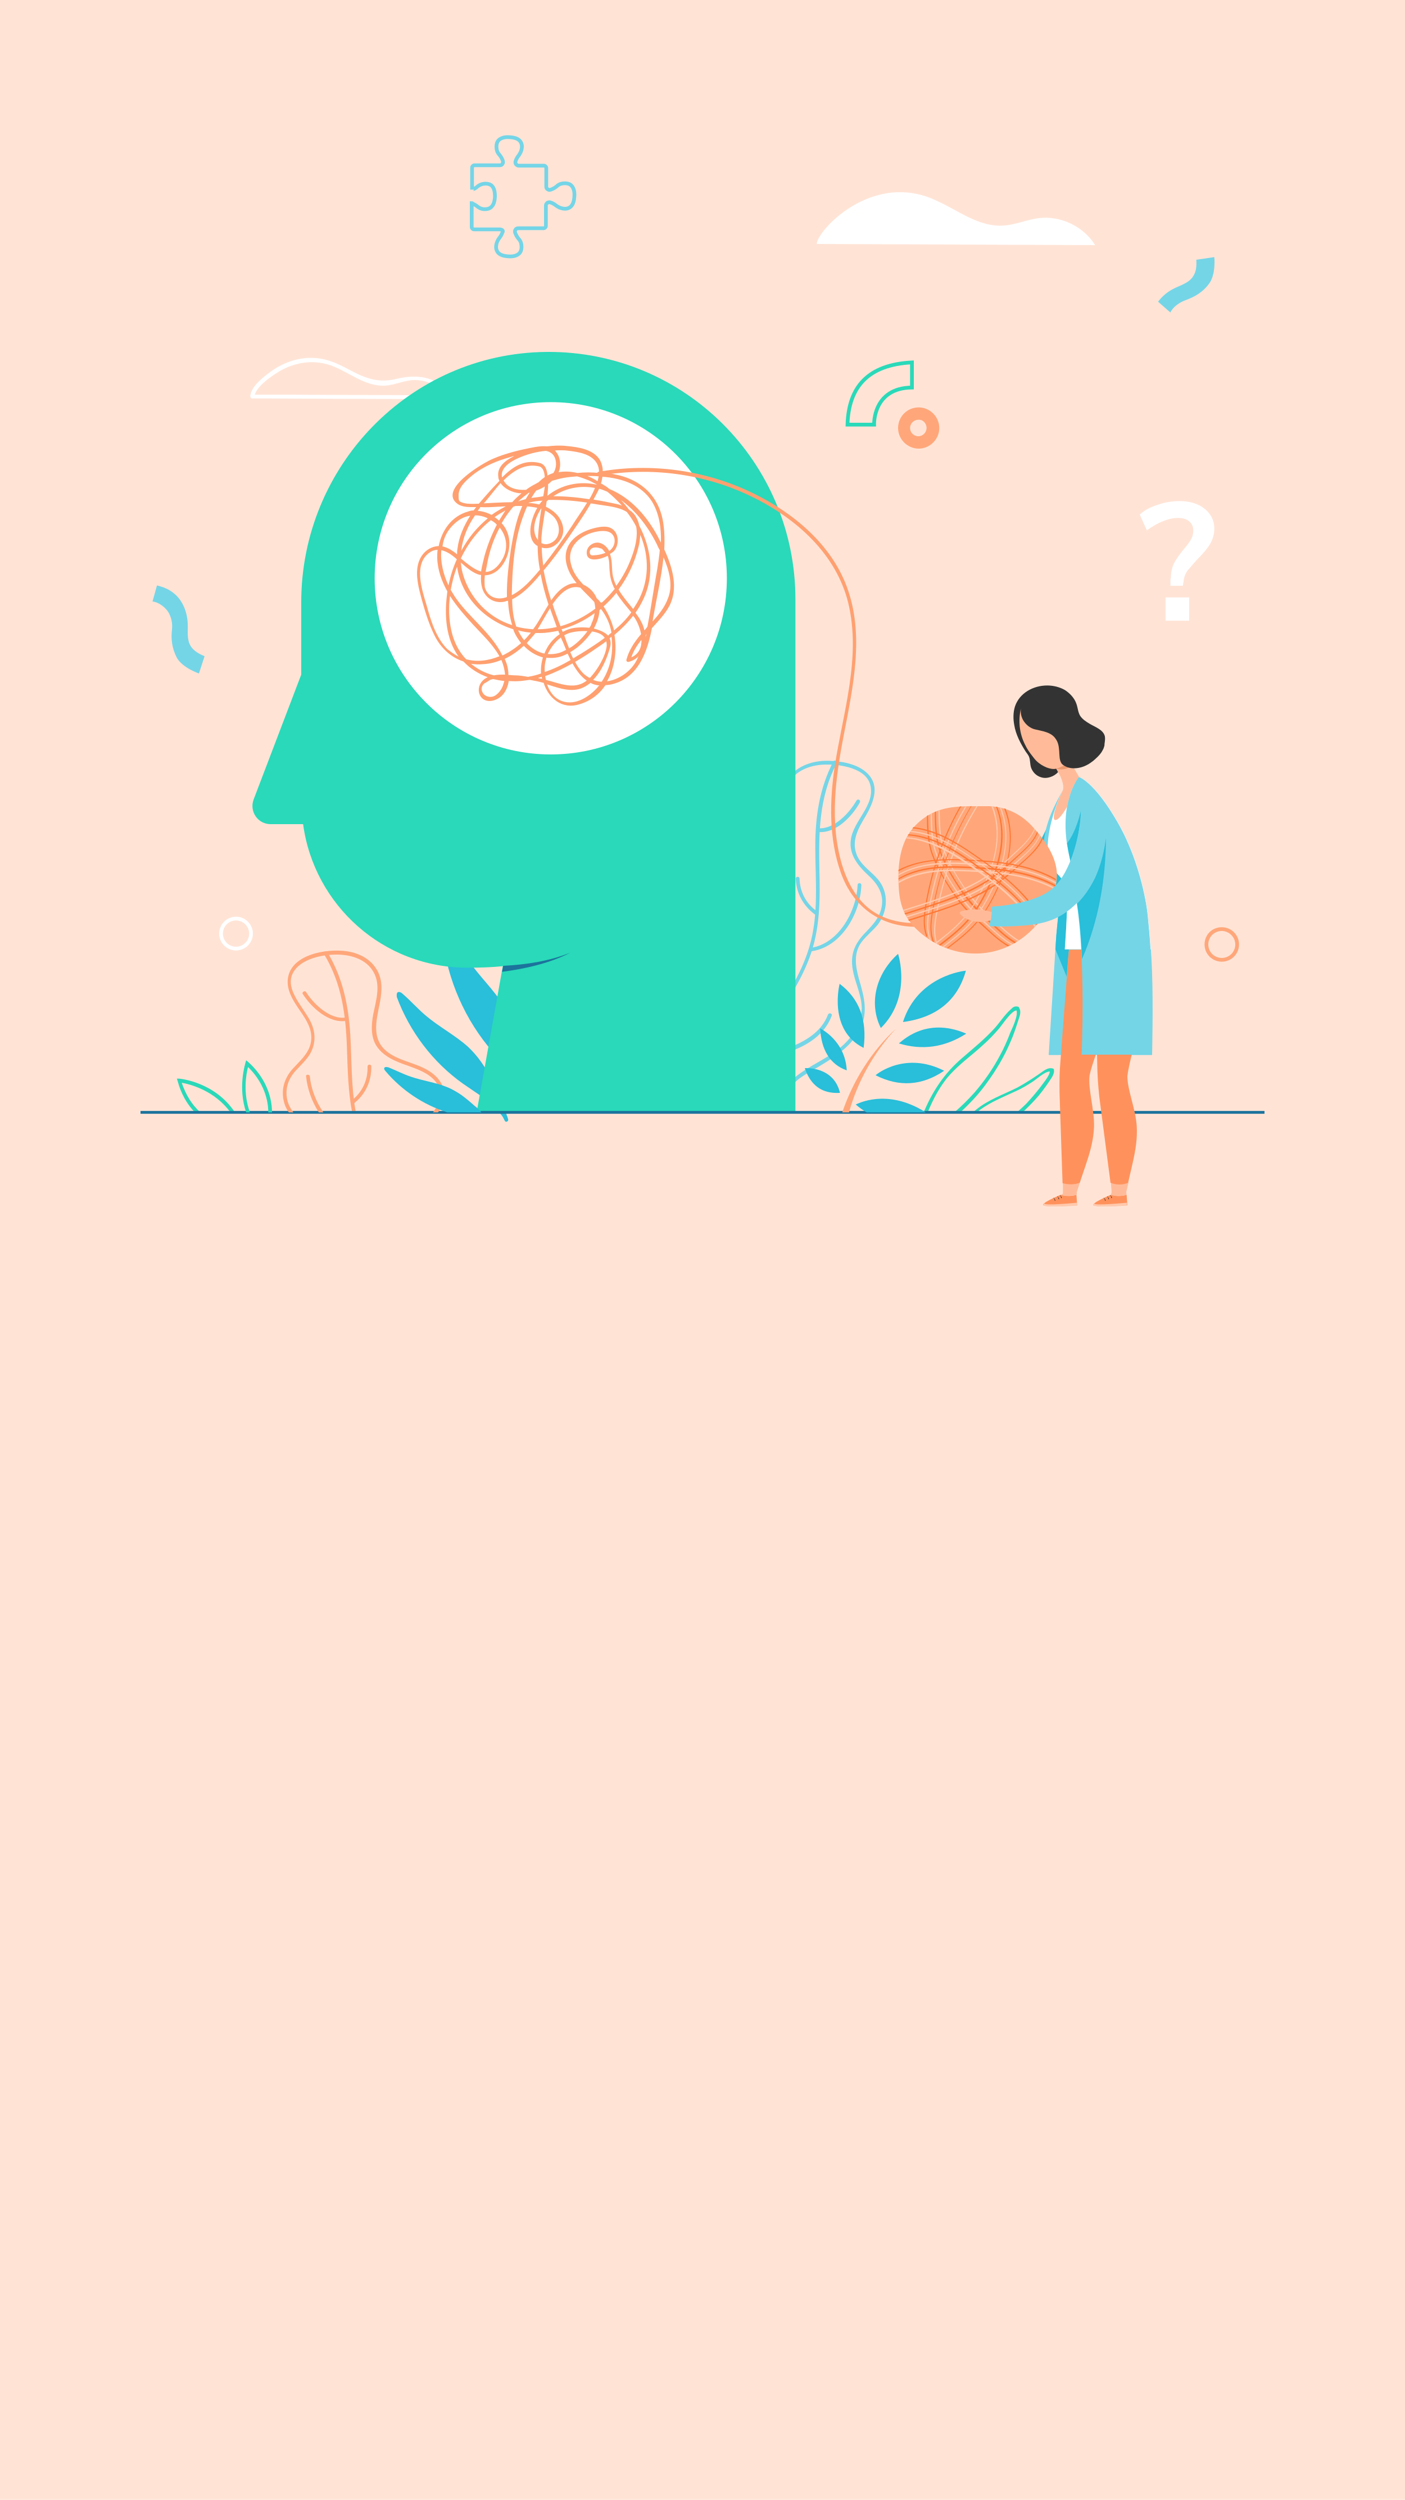 <?xml version="1.0" encoding="utf-8"?>
<!-- Generator: Adobe Illustrator 22.0.0, SVG Export Plug-In . SVG Version: 6.00 Build 0)  -->
<svg version="1.1" id="Layer_1" xmlns="http://www.w3.org/2000/svg" xmlns:xlink="http://www.w3.org/1999/xlink" x="0px" y="0px"
	 viewBox="0 0 375 667" style="enable-background:new 0 0 375 667;" xml:space="preserve">
<style type="text/css">
	.st0{fill:#FFE4D6;}
	.st1{fill:#228DBF;}
	.st2{fill:#FFA77A;}
	.st3{fill:#FFC247;}
	.st4{fill:#29BED9;}
	.st5{fill:#1C739C;}
	.st6{fill:#29D9B9;}
	.st7{fill:#74D5E7;}
	.st8{fill:#FFFFFF;}
	.st9{fill:#FFF1EB;}
	.st10{fill:#FFA070;}
	.st11{fill:none;stroke:#FFFFFF;stroke-miterlimit:10;}
	.st12{fill:none;stroke:#29D9B9;stroke-miterlimit:10;}
	.st13{fill:none;stroke:#74D5E7;stroke-miterlimit:10;}
	.st14{fill:none;stroke:#1C739C;stroke-width:0.75;stroke-miterlimit:10;}
	.st15{fill:#FF925C;}
	.st16{fill:#333333;}
	.st17{fill:#FFC9AD;}
	.st18{fill:#FFBB99;}
	.st19{fill:#EB996E;}
	.st20{fill:#FF7733;}
</style>
<rect class="st0" width="375" height="667"/>
<path class="st1" d="M96.6,226.9c-3,0-5.5,2.5-5.5,5.5c0,3,2.5,5.5,5.5,5.5c3,0,5.5-2.5,5.5-5.5C102.1,229.4,99.6,226.9,96.6,226.9z
	"/>
<g>
	<path class="st2" d="M92.6,279.7c0.2,5.7,0.3,11.5,1.4,17.2h1c-1.3-6.8-1.1-13.9-1.5-20.8c-0.5-7.9-2-15.2-6.1-22
		c-0.3-0.6-1.2,0-0.9,0.5C91.2,262.4,92.3,270.7,92.6,279.7z"/>
	<g>
		<path class="st2" d="M92.2,271.5c-4.1,0.6-8.5-3.6-10.5-6.8c-0.3-0.5-1.2,0-0.9,0.5c2.3,3.6,6.9,7.9,11.6,7.2
			C93.1,272.4,92.8,271.4,92.2,271.5L92.2,271.5z"/>
	</g>
	<g>
		<path class="st2" d="M98.1,284.6c0.1,3.6-1.4,6.8-4.2,9c-0.5,0.4,0.2,1.1,0.7,0.7c3-2.4,4.6-5.9,4.5-9.8
			C99.1,283.9,98.1,283.9,98.1,284.6L98.1,284.6z"/>
	</g>
</g>
<g>
	<g>
		<g>
			<path class="st3" d="M140.6,293.2c0,0,0-0.1,0-0.1c0,0,0.1-0.1,0.1-0.1L140.6,293.2z"/>
		</g>
		<g>
			<path class="st4" d="M118.4,246.8c0.6-0.2,1.1,0.3,1.4,0.8c1.8,2.8,3.3,5.8,5.2,8.6c2.9,4.3,6.8,7.8,9.5,12.3
				c1.2,1.9,2.1,4,2.9,6.1c0.7,2.1,1.3,4.3,1.7,6.5c0.4,2.2,0.7,4.5,1,6.8c0.1,1,0.2,1.9,0.3,2.9c0,0.5,0.1,1,0.1,1.4
				c0,0.2,0,0.5,0.1,0.7c0,0.3,0.1,0.6-0.1,0.8c-0.1,0.1-0.2,0.1-0.3,0.2c-0.1,0-0.2,0.1-0.3,0.1c-0.3,0-0.3-0.4-0.4-0.7
				c-0.1-0.3-0.1-0.5-0.2-0.8c-0.1-0.5-0.3-1-0.5-1.5c-0.4-1-0.9-1.9-1.4-2.8c-1.1-1.8-2.4-3.5-3.8-5.1c-1.1-1.3-2.3-2.7-3.4-4
				c-7.1-8.8-11.4-19.7-12.3-31C117.9,247.7,117.9,247,118.4,246.8z"/>
		</g>
	</g>
	<g>
		<g>
			<path class="st3" d="M135.5,298.6C135.5,298.6,135.5,298.6,135.5,298.6c0-0.1,0-0.2,0-0.2L135.5,298.6z"/>
		</g>
		<g>
			<path class="st4" d="M106.1,264.8c0.4-0.3,1,0,1.4,0.4c2.2,1.9,4.1,4.1,6.4,6c3.5,2.9,7.5,5,10.9,8c1.4,1.3,2.7,2.8,3.8,4.4
				c1.1,1.6,2.1,3.3,3,5.1c0.9,1.8,1.7,3.6,2.4,5.4c0.3,0.8,0.6,1.6,0.9,2.4c0.1,0.4,0.3,0.8,0.4,1.2c0.1,0.2,0.2,0.4,0.2,0.6
				c0.1,0.2,0.2,0.4,0.1,0.7c0,0.1-0.1,0.1-0.2,0.2c-0.1,0.1-0.2,0.1-0.3,0.1c-0.3,0-0.4-0.3-0.5-0.5c-0.1-0.2-0.2-0.4-0.3-0.6
				c-0.2-0.4-0.5-0.7-0.8-1.1c-0.6-0.7-1.2-1.4-1.8-2c-1.3-1.3-2.8-2.3-4.4-3.4c-1.3-0.9-2.5-1.7-3.8-2.6
				c-8-5.7-14.2-13.9-17.6-23.1C105.9,265.6,105.8,265.1,106.1,264.8z"/>
		</g>
	</g>
	<g>
		<path class="st3" d="M131.6,301C131.6,301,131.6,301,131.6,301c0-0.1,0-0.1,0-0.2L131.6,301z"/>
	</g>
</g>
<g>
	<g>
		<path class="st5" d="M243.3,308.7C243.3,308.7,243.3,308.6,243.3,308.7c0-0.1,0-0.2,0-0.2L243.3,308.7z"/>
		<path class="st5" d="M250.3,309.8C250.3,309.8,250.3,309.8,250.3,309.8c0-0.1,0-0.1,0-0.2L250.3,309.8z"/>
		<g>
			<path class="st5" d="M250.6,313.3C250.6,313.3,250.6,313.3,250.6,313.3c0.1-0.1,0.1-0.1,0.1-0.1L250.6,313.3z"/>
		</g>
	</g>
	<path class="st6" d="M247.6,296.8c1.5-3.6,3.3-7.1,5.9-10c2.7-3,6-5.3,8.9-8c1.5-1.3,2.9-2.8,4.2-4.3c0.8-0.9,3.3-4.8,4.7-4.9
		c0.5,1.4-1.1,4.7-1.6,5.8c-0.8,2.1-1.7,4.2-2.8,6.2c-1.9,3.6-4.2,6.9-6.8,9.9c-1.7,1.9-3.5,3.7-5.4,5.3h1.6
		c2.5-2.3,4.9-4.8,6.9-7.6c2.6-3.5,4.8-7.2,6.5-11.2c0.8-1.8,1.4-3.6,2-5.5c0.4-1.2,1-2.5,0.3-3.6c0-0.1-0.1-0.3-0.3-0.3
		c-0.9-0.2-1.3,0.1-1.9,0.7c-1.6,1.4-2.8,3.3-4.2,4.9c-2.7,3-5.8,5.5-8.8,8.1c-4.8,4.1-8,9-10.3,14.6H247.6z"/>
	<path class="st6" d="M260.7,296.8c0.3-0.2,0.6-0.5,0.9-0.7c2.9-2.1,6.2-3.4,9.4-4.9c1.6-0.7,3.1-1.6,4.5-2.5c1-0.6,3.3-2.8,4.7-2.8
		c-0.1,1.3-2.1,3.5-2.7,4.4c-1.1,1.4-2.3,2.8-3.5,4.1c-0.9,0.9-1.8,1.7-2.7,2.5h1.5c1.2-1.1,2.4-2.3,3.5-3.5
		c1.3-1.4,2.4-2.9,3.5-4.5c0.7-1.1,1.7-2.2,1.5-3.5c0-0.2-0.2-0.3-0.3-0.3c0,0,0,0,0,0c0,0,0,0,0,0c0,0,0,0,0,0
		c-1.4-0.4-2.5,0.7-3.7,1.5c-1.9,1.3-3.8,2.5-5.8,3.6c-3.8,1.9-7.7,3.2-11,5.9c-0.4,0.3-0.7,0.6-1.1,0.9H260.7z"/>
	<g>
		<g>
			<path class="st7" d="M218.5,222c4.6,0.4,9-4.2,11-7.9c0.3-0.6-0.5-1.1-0.9-0.5c-1.9,3.3-5.9,7.7-10.2,7.4
				C217.8,220.9,217.8,221.9,218.5,222L218.5,222z"/>
		</g>
		<g>
			<path class="st7" d="M216.7,253.8c8-1.2,13-10.3,13.2-17.7c0-0.6-1-0.6-1,0c-0.3,7-5,15.7-12.5,16.8
				C215.8,253,216.1,253.9,216.7,253.8L216.7,253.8z"/>
		</g>
		<g>
			<path class="st7" d="M204.2,241.7c-1.4,8.4,0.9,16.9,6.3,23.5c0.4,0.5,1.1-0.2,0.7-0.7c-5.2-6.3-7.4-14.5-6-22.5
				C205.3,241.4,204.3,241.1,204.2,241.7L204.2,241.7z"/>
		</g>
		<g>
			<path class="st7" d="M198.6,282.5c5,0.8,9.7-0.7,14.2-2.7c4.1-1.8,7.6-4.5,9.2-8.8c0.2-0.6-0.7-0.9-1-0.3
				c-1.6,4.2-5.2,6.6-9.1,8.3c-4.2,1.8-8.5,3.3-13.1,2.5C198.3,281.4,198,282.4,198.6,282.5L198.6,282.5z"/>
		</g>
		<g>
			<path class="st7" d="M191.1,293.9c-1.5-5.9-0.4-12,3-17.1c0.4-0.5-0.5-1-0.9-0.5c-3.6,5.3-4.6,11.7-3.1,17.8
				C190.3,294.8,191.2,294.5,191.1,293.9L191.1,293.9z"/>
		</g>
		<g>
			<path class="st7" d="M212.4,234.4c0.1,3.9,2,7.3,5.1,9.6c0.5,0.4,1-0.5,0.5-0.9c-2.9-2-4.5-5.2-4.6-8.7
				C213.4,233.8,212.4,233.8,212.4,234.4L212.4,234.4z"/>
		</g>
	</g>
	<path class="st7" d="M177.9,296.8c0.7-1.7,1.8-3.2,3.1-4.5c1.5-1.5,3.2-2.8,4.1-4.7c0.8-1.7,0.8-3.5,0.7-5.3
		c-0.2-3.3,0-6.2,2.3-8.8c3.1-3.6,7.7-5.4,10.6-9.2c2.4-3.1,2.7-7,1.5-10.7c-0.6-1.8-1.5-3.5-2.7-5c-2-2.6-4.3-4.7-2.5-8.2
		c2.4-4.8,8.6-5.3,12.6-8.1c3-2.1,4.4-5.1,4-8.8c-0.5-4.3-3.2-8.8-1.7-13.2c1.5-4.4,6-6.2,10.3-6.3c4-0.1,11,0.9,12.1,5.5
		c1.3,5.4-4.5,9.4-5.2,14.5c-0.6,4.1,2,7.1,4.8,9.7c2.6,2.4,4.2,5.2,3.3,8.8c-0.6,2.5-2.3,4.3-4,6.1c-3.3,3.3-4.5,6.4-3.4,11.1
		c0.7,3.1,2.2,6.1,2.2,9.4c-0.1,3.3-1.7,6.4-4,8.8c-4,4.3-9.7,6-14,9.7c-2.8,2.4-3.5,5.8-3.7,9.2h1c0.1-1.6,0.2-3.1,0.7-4.6
		c1.2-3.6,4.4-5.2,7.5-7c4.4-2.6,9.1-5.4,11.7-9.9c2.7-4.8,1.5-9.2,0-14.3c-0.9-3.3-1.4-6.8,0.8-9.7c1.3-1.7,3-3,4.3-4.6
		c2.7-3.6,3-8.6,0-12.1c-1.7-2-4-3.4-5.3-5.8c-1.8-3.5-0.5-6.7,1.3-9.8c2.1-3.5,4.8-8.2,1.8-12c-2.4-3-7.1-3.9-10.7-4
		c-7.9-0.3-14.2,4.7-12.5,13.1c1.1,5.7,3.9,11.6-2.1,15.6c-4.1,2.7-9.8,3.3-12.4,8c-0.8,1.4-1.2,3.1-0.9,4.7
		c0.6,2.5,2.9,4.1,4.2,6.1c1.6,2.5,2.6,5.5,2.2,8.5c-0.4,3.4-2.6,5.8-5.1,7.8c-3.6,2.9-8.3,5.3-9.6,10.1c-0.7,2.4,0,4.9-0.1,7.4
		c-0.2,3.7-3.1,5.5-5.3,8.1c-1.2,1.3-2.1,2.8-2.7,4.4H177.9z"/>
	<path class="st7" d="M190,296.8c0.7-1.5,1.5-3,2.3-4.4c3.7-6.5,8.5-12.4,12.9-18.4c4.3-5.8,8.4-11.8,10.9-18.6
		c2.8-7.5,2.8-15.4,2.6-23.3c-0.2-9.9-0.1-19.4,4.6-28.4c0.3-0.6-0.6-1.1-0.9-0.5c-3.7,7.2-4.8,14.7-4.8,22.7c0,9,1,18.1-1.6,26.8
		c-4.6,15.3-17.4,26.1-24.9,39.8c-0.7,1.3-1.4,2.7-2.1,4.2H190z"/>
	<path class="st3" d="M250.4,231.7l4.8,0.9c0.1,0,0.1,0.2,0,0.3l-4.8,0.9c-0.1,0-0.1,0.1-0.1,0.1l-0.9,4.8c0,0.1-0.2,0.1-0.3,0
		l-0.9-4.8c0-0.1-0.1-0.1-0.1-0.1l-4.8-0.9c-0.1,0-0.1-0.2,0-0.3l4.8-0.9c0.1,0,0.1-0.1,0.1-0.1l0.9-4.8c0-0.1,0.2-0.1,0.3,0
		l0.9,4.8C250.3,231.6,250.3,231.7,250.4,231.7z"/>
	<g>
		<path class="st4" d="M252,285.7c-10.2-5.2-17.8,0.7-18.3,1.2C240,290.1,246.1,289.7,252,285.7z"/>
		<path class="st4" d="M239.9,278.4c0.4-0.1,6.9-7.4,18-2.6C252.1,279.5,246.1,280.3,239.9,278.4z"/>
		<path class="st4" d="M257.8,259c-0.2,0-12.8,1.2-16.8,13.7C250,271.5,255.6,266.9,257.8,259z"/>
		<path class="st4" d="M239.7,254.5c0,0,3.8,11.5-4.6,19.8C231.9,267.9,233.6,260,239.7,254.5z"/>
		<path class="st4" d="M224.1,262.5c0,0-3.2,12.3,6.4,17.1C231.5,272.1,229.3,266.4,224.1,262.5z"/>
		<path class="st4" d="M218.9,274.4c0,0,6.7,3.2,7.1,11.2C221.5,284,219.2,280.1,218.9,274.4z"/>
		<path class="st4" d="M214.8,285c0,0,7.7-0.6,9.4,6.6C219.2,291.9,216.3,289.4,214.8,285z"/>
	</g>
</g>
<g>
	<path class="st8" d="M67.9,105.9c0.2-2.6,4.4-5.4,6.3-6.6c4.2-2.6,9.3-3.5,14.1-1.8c4.8,1.7,9,5.6,14.3,5.4
		c2.9-0.1,5.5-1.6,8.4-1.5c3.6,0.1,6.7,2,8.7,4.9c0.1-0.3,0.3-0.5,0.4-0.8c-15.4-0.1-30.8-0.1-46.2-0.2c-2.2,0-4.4,0-6.5,0
		c-0.6,0-0.6,1,0,1c15.4,0.1,30.8,0.1,46.2,0.2c2.2,0,4.4,0,6.5,0c0.4,0,0.6-0.4,0.4-0.8c-3.5-5.2-9-6-14.7-4.6
		c-4.6,1.1-7.9,0-11.9-2.1c-2.7-1.4-5.2-2.8-8.3-3.3c-4.8-0.8-9.6,0.7-13.4,3.5c-1.9,1.4-5.2,3.9-5.4,6.5
		C66.8,106.5,67.8,106.5,67.9,105.9z"/>
</g>
<g>
	<path class="st9" d="M196.2,158.5c-0.1,0.1-0.2,0.2-0.4,0.3"/>
</g>
<path class="st6" d="M145.9,93.9c-36.4,0.3-65.5,30.4-65.5,66.8v19.3l-12.7,33.3c-1.2,3.2,1.1,6.6,4.5,6.6h8.7
	c2.9,21.6,21.4,38.3,43.8,38.3c3.4,0,6.6-0.1,9.5-0.4l-7,39.1h85.1v-137C212.3,123.2,182.5,93.6,145.9,93.9z"/>
<path class="st5" d="M134.3,257.7c6-0.3,12.2-1.2,17.9-3.5c-5.4,2.8-12,4.3-18.2,5.1L134.3,257.7z"/>
<circle class="st8" cx="147" cy="154.3" r="47"/>
<g>
	<path class="st10" d="M177.3,146.6c0.1-2.2,0.1-4.3-0.2-6.5c-0.9-7.6-6-12.3-13.4-13.6c-0.9-0.2-1.8-0.3-2.8-0.4
		c0-1.2-0.2-2.3-0.8-3.4c-1.8-2.9-5.9-3.4-8.9-3.7c-1.7-0.2-3.5-0.1-5.2,0.1c-1.1-0.1-2.2,0-3.3,0.2c-3.8,0.7-7.6,1.6-11.1,3.1
		c-2.7,1.1-14.9,8.3-9.4,12.1c0.9,0.6,2.2,0.8,3.3,0.8c0.5,0,1,0,1.6,0c-0.2,0.3-0.5,0.6-0.7,0.9c-0.5,0-1,0.1-1.5,0.3
		c-4.3,1.2-7,5-7.8,9.2c-2.6,0.1-4.8,2-5.5,4.8c-0.8,3.1,0.2,6.6,1,9.6c0.9,3.2,1.9,6.5,3.4,9.5c1.7,3.4,4.4,5.8,7.7,6.9
		c1.8,1.9,4,3.3,6.5,4.2c-0.3,0.1-0.6,0.3-0.9,0.5c-2.9,2.2-1.4,6.7,2.4,5.7c2.5-0.7,3.7-2.8,4.1-5.2c1.1,0.1,2.2,0.1,3.3,0
		c0.8-0.1,1.6-0.2,2.3-0.3c0.9,0.2,1.7,0.3,2.5,0.5c0.4,0.1,0.8,0.2,1.2,0.3c1.3,4.1,4.9,7.2,9.6,5.7c3-0.9,5.3-2.7,6.9-5.1
		c0.6,0,1.3-0.1,2-0.3c6.8-1.8,9.2-8.6,10.4-14.9c1.7-1.9,3.5-3.7,4.7-6C181.1,156.9,179.5,151.4,177.3,146.6z M174,133.8
		c2,3.3,2.5,7.1,2.4,11c-0.2-0.5-0.5-0.9-0.7-1.4c-2.9-5.5-7.2-10.5-13-12.9c-0.5-0.4-1-0.8-1.6-1.1c-0.2-0.2-0.5-0.3-0.7-0.4
		c0.2-0.6,0.3-1.2,0.4-1.8C166.1,127.6,171.2,129.4,174,133.8z M172,168.2c-0.2-0.8-0.4-1.5-0.8-2.2c-0.4-0.9-1-1.7-1.6-2.5
		c0.8-1.1,1.5-2.3,2.1-3.6c3.1-6.5,2.1-13.6-1.1-19.7c-0.1-0.6-0.3-1.2-0.6-1.8c-0.5-1.1-1.2-1.8-2.1-2.4c-0.7-0.9-1.4-1.8-2.2-2.6
		c4.2,3,7.5,7.5,9.7,12c0.2,0.5,0.4,0.9,0.7,1.4c-0.3,3.2-0.9,6.3-1.4,9.2c-0.6,3.7-1.2,7.5-1.9,11.2
		C172.6,167.5,172.3,167.9,172,168.2z M168.5,175.4c0.6-1.8,1.6-3.3,2.7-4.7C171.3,172.6,170.6,174.5,168.5,175.4z M160.6,181.9
		c-0.8,0-1.6-0.2-2.3-0.5c2.3-2.3,3.7-5.7,4.5-8.6c0.3-1,0.2-1.8-0.1-2.5c0.2-0.1,0.3-0.3,0.5-0.4
		C163.8,174.1,162.9,178.4,160.6,181.9z M137.5,180.2c-0.6,0-1.2-0.1-1.8-0.1c0-1.6-0.4-3.1-1-4.3c1.9-0.9,3.6-2.1,5.1-3.5
		c1.4,1.5,3.2,2.6,5.1,3.1c-0.4,1.4-0.6,2.8-0.5,4.3c-1.1,0.4-2.3,0.7-3.5,0.9C139.8,180.4,138.6,180.2,137.5,180.2z M124.4,175.9
		c-1.9-2-3.2-4.5-3.9-7.5c-0.7-3-0.8-6.3-0.4-9.4c1.8,2.8,4,5.3,6.2,7.7c2.4,2.6,5.2,5.2,7,8.4C130.4,176.3,127.3,176.7,124.4,175.9
		z M121.4,159.2c-0.4-0.6-0.7-1.2-1.1-1.8c0.4-2.1,0.9-4.2,1.7-6.2c1.1,8,7.3,14.3,15,16.7c0,0.1,0.1,0.2,0.1,0.4
		c0.5,1.2,1.2,2.3,2,3.3c-1.5,1.3-3.1,2.4-5,3.3C131.1,168.8,125.1,164.7,121.4,159.2z M117.8,146.8c1.4,0.3,2.8,1.2,4.1,2.4
		c0,0,0,0.1,0,0.1c-1,2.2-1.7,4.5-2.2,6.9C118.3,153.2,117.5,149.9,117.8,146.8z M126.8,137.5c1.2,0,2.4,0.3,3.4,0.8
		c-2.9,2.4-5.3,5.3-7.1,8.7C123.5,143.5,124.8,140.4,126.8,137.5z M138.4,122.2c2.3-1,4.8-1.7,7.3-1.9c1.2,0.2,2.1,0.9,2.5,2.1
		c0.4,1.4,0.2,2.7-0.5,3.8c-0.5,0.2-1.1,0.4-1.6,0.7c0-0.1,0-0.3,0-0.4c-0.2-1.2-0.5-2.3-1.6-2.8c-0.1,0-0.1-0.1-0.2-0.1
		c-4.4-1.2-7.5,1-10.3,3.8C133.4,124.9,136.3,123.1,138.4,122.2z M157.2,128.2c0.7,0.3,1.3,0.7,2,1c0,0,0,0,0,0.1
		c-4.6-1-9.4,0-13.1,3c0.1-1,0.2-2.1,0.2-3.1c0.4-0.3,0.7-0.6,1-0.9c1-0.3,2.1-0.6,3.2-0.8c1.1-0.2,2.3-0.3,3.5-0.4
		C155.2,127.4,156.2,127.8,157.2,128.2z M156.8,127c1,0,2,0,3,0.1c-0.1,0.4-0.2,0.9-0.3,1.3C158.6,127.8,157.7,127.4,156.8,127z
		 M166,134.9c-0.6-0.2-1.2-0.4-1.8-0.5c-1.9-0.4-3.8-0.8-5.8-1.1c0.3-0.5,0.5-1,0.8-1.5c0.2-0.4,0.5-0.9,0.7-1.4
		c0.8,0.2,1.5,0.5,2.2,0.8C163.5,132.3,164.8,133.6,166,134.9z M169.8,140.5c0.5,2.7-0.3,5.7-1.2,8.1c-1,2.8-2.4,5.4-4.1,7.7
		c-0.4-0.8-0.7-1.6-0.9-2.5c-0.4-1.9-0.1-3.8-0.7-5.7c0-0.1-0.1-0.2-0.1-0.3c0.7-0.4,1.2-0.8,1.4-1.2c0.9-1.4,0.9-3.4,0-4.7
		c-1.2-1.7-3.3-1.5-5.1-1.1c-4.6,1-8.9,4-8,9.2c0.4,2.2,1.5,4,2.8,5.6c-0.8,0-1.7,0.1-2.6,0.6c-1.7,0.8-3.1,2.4-4.2,4
		c-0.8-2.6-1.5-5.3-2-8c2.4-2.8,4.5-5.7,6.6-8.7c2-3,4.2-6,6-9.2c0.6,0.1,1.2,0.2,1.8,0.3c2.4,0.4,5.6,0.6,7.8,2
		C168.3,137.9,169.1,139.1,169.8,140.5z M157.3,167.5c-2-0.2-4-0.1-5.2,0.3c-0.7,0.2-1.3,0.5-1.9,0.8c-0.1-0.2-0.2-0.4-0.3-0.7
		c3.2-0.9,6.1-2.3,8.8-4.3c-0.1,0.9-0.4,1.9-0.8,2.7C157.8,166.8,157.6,167.1,157.3,167.5z M151.9,173c-0.5-1.2-0.9-2.3-1.3-3.5
		c0.2-0.1,0.4-0.2,0.6-0.3c1.2-0.6,3.4-0.9,5.6-0.8C155.5,170.2,153.8,171.9,151.9,173z M158,168.5c1.5,0.2,2.8,0.7,3.4,1.7
		c-2,1.5-4.2,2.9-6.3,4.2c-0.7,0.4-1.4,0.8-2.1,1.3c-0.3-0.5-0.5-1.1-0.8-1.7C154.5,172.7,156.5,170.7,158,168.5z M139.5,170.3
		c-0.5-0.7-0.9-1.4-1.2-2.1c1.1,0.3,2.2,0.5,3.4,0.6c-0.5,0.6-1,1.2-1.6,1.8c-0.1,0.1-0.2,0.2-0.2,0.2
		C139.7,170.6,139.6,170.5,139.5,170.3z M141.1,131.5c0.1,0,0.2,0,0.3-0.1c-0.4,0.6-0.7,1.2-1.1,1.8c-0.7,0.2-1.3,0.3-2,0.6
		C139.3,132.9,140.2,132.2,141.1,131.5z M133.3,140.9c0-0.1,0.1-0.1,0.1-0.1c1.9,2.4,2.5,5.9,0.2,9.2c-1.3,1.9-2.7,2.6-4,2.6
		c0.1-0.5,0.2-1,0.3-1.5C130.5,147.5,131.6,144.1,133.3,140.9z M129.4,153.5c4.4-0.1,7-5.5,6.5-9.5c-0.2-1.7-0.9-3.2-2-4.4
		c0.9-1.6,2-3.1,3.1-4.4c0.2-0.1,0.4-0.1,0.6-0.2c0.6,0,1.2,0,1.8,0c-1.6,3.6-2.4,7.7-3,11.3c-0.6,4-1.2,8.6-1.1,13
		c-2.4,0.9-5.1,0.2-5.9-2.6C129.3,155.7,129.3,154.6,129.4,153.5z M144.8,133.6c-0.1,0.1-0.3,0.3-0.4,0.4c-0.1,0.2-0.3,0.4-0.5,0.6
		c-0.9-0.2-1.9-0.4-2.8-0.4c0,0,0-0.1,0.1-0.1C142.4,133.8,143.6,133.6,144.8,133.6C144.8,133.5,144.8,133.6,144.8,133.6z
		 M145.5,136.2c0.9,0.5,1.8,1.1,2.5,1.9c1.8,2.2,1.7,6.1-1.6,7c-0.7,0.2-1.3,0.1-1.9-0.2c0-0.5,0-1,0-1.5
		C144.7,141.1,145.1,138.6,145.5,136.2z M143.6,143.5c0,0.2,0,0.4,0,0.6c-0.6-0.7-0.9-1.6-1-2.5c-0.1-1.3,0.2-2.6,0.7-3.8
		c0.3-0.7,0.7-1.4,1.1-2.1c0,0,0.1,0,0.1,0C144.1,138.3,143.7,140.9,143.6,143.5z M139.4,138.4c0.4-1.1,0.8-2.2,1.3-3.3
		c0.9,0.1,1.8,0.2,2.7,0.4c-1.8,3.1-3.1,8.4,0.1,10.2c0,2.1,0.2,4.2,0.6,6.3c-2.1,2.5-4.5,5.3-7.5,6.8
		C136.7,151.9,137.2,144.8,139.4,138.4z M144.6,146.1c0.1,0,0.2,0.1,0.4,0.1c2,0.4,3.9-0.9,4.8-2.6c1.1-2,0.4-4.4-1-6.1
		c-0.9-1-1.9-1.7-3.1-2.3c0.1-0.5,0.1-0.9,0.2-1.4c0.1-0.1,0.3-0.3,0.4-0.4c3.5-0.1,7,0.2,10.4,0.7c-1.3,2.2-2.8,4.2-4.1,6.3
		c-2.4,3.6-4.9,7.1-7.6,10.5C144.8,149.3,144.6,147.7,144.6,146.1z M147.7,132.4c1.8-1.2,3.8-2,5.9-2.3c1.8-0.3,3.6-0.2,5.2,0.1
		c-0.4,1-0.9,2-1.5,3C154.1,132.7,150.9,132.4,147.7,132.4z M142.3,132.8c-0.2,0-0.4,0.1-0.5,0.1c0.4-0.7,0.8-1.3,1.3-2
		c0.8-0.3,1.5-0.6,2.3-1.1c-0.1,1-0.3,1.9-0.4,2.6C144.1,132.6,143.2,132.7,142.3,132.8z M133.2,138.9c-0.4-0.3-0.8-0.7-1.2-0.9
		c0.9-0.7,1.9-1.2,2.9-1.8C134.3,137.1,133.8,138,133.2,138.9z M132.6,140c-1.4,2.7-2.5,5.5-3.3,8.4c-0.3,1.3-0.7,2.7-0.9,4.1
		c-1.8-0.5-3.6-2-5.4-3.5c1.9-4,4.6-7.5,8-10.2C131.6,139.1,132.2,139.5,132.6,140z M128.1,153.4c0.1,0,0.2,0,0.3,0
		c-0.1,1.4,0,2.8,0.5,4.1c1,2.4,3.4,3.6,5.9,3c0.3-0.1,0.5-0.2,0.8-0.2c0.1,2.3,0.5,4.5,1.1,6.5c-6.4-2-11.4-7.3-13.2-13.8
		c-0.3-1-0.4-2-0.5-2.9C124.7,151.6,126.4,153,128.1,153.4z M136.7,159.9c2.7-1.3,5-3.7,6.9-5.9c0.2-0.3,0.5-0.6,0.7-0.8
		c0.5,2.7,1.2,5.4,2.1,8.1c-0.1,0.2-0.2,0.3-0.3,0.5c-1.3,2.1-2.4,4.2-3.8,6.1c-1.5-0.1-3-0.3-4.5-0.7
		C137,164.9,136.7,162.3,136.7,159.9z M146.8,162.3c0.6,1.7,1.2,3.4,1.8,5c-1.7,0.4-3.4,0.6-5.1,0.6
		C144.5,166.3,145.6,164.2,146.8,162.3z M142.6,169.3c0.1-0.1,0.2-0.3,0.3-0.4c0.4,0,0.8,0,1.3,0c1.7,0,3.3-0.3,4.8-0.6
		c0.1,0.3,0.2,0.6,0.4,0.9c-1.9,1.3-3.3,3.1-4.1,5.2c-1.8-0.4-3.4-1.4-4.7-2.8C141.3,170.8,141.9,170.1,142.6,169.3z M149.7,170.1
		c0.2,0.4,0.3,0.8,0.5,1.1c0.3,0.7,0.6,1.5,0.9,2.2c-0.6,0.3-1.2,0.6-1.8,0.8c-1.1,0.3-2.1,0.4-3.1,0.3
		C147,172.8,148.2,171.2,149.7,170.1z M149.6,167.1c-0.7-1.9-1.5-3.9-2.1-5.9c2-2.9,4.4-5.2,7.4-4.4c1.2,1.3,2.5,2.5,3.7,3.8
		c0.2,0.6,0.2,1.2,0.3,1.8C156.1,164.5,153,166.1,149.6,167.1z M160.1,160.5c-0.2-0.3-0.5-0.6-0.8-0.8c-0.7-1.7-2-3-3.6-3.7
		c-1.5-1.6-2.8-3.3-3.3-5.5c-1.3-4.8,2.8-8,7.1-8.7c1.9-0.3,4-0.2,4.5,1.9c0.2,1.2-0.2,2.2-1,3c-0.1,0.1-0.2,0.2-0.4,0.3
		c-0.6-1.1-1.6-2-2.8-2.2c-1.5-0.2-3.2,1-3.2,2.6c-0.1,2.6,3.2,2.1,5.6,0.9c0.1,0.2,0.2,0.5,0.2,0.7c0.3,1,0.2,2.2,0.3,3.2
		c0.1,1.5,0.4,2.9,1,4.2c0.1,0.3,0.2,0.5,0.4,0.7c-1.1,1.3-2.2,2.6-3.5,3.7C160.3,160.8,160.2,160.6,160.1,160.5z M161.6,147.5
		c-0.7,0.3-1.5,0.5-2.3,0.6c-0.2,0-1.1,0.1-1.3,0.1c-0.5-0.1-0.6-0.6-0.6-1c0.2-1.3,1.8-1.3,2.8-0.9c0.4,0,0.7,0.3,1.2,1
		C161.6,147.4,161.6,147.5,161.6,147.5z M144.1,124.5c0.9,0.4,1.2,1.5,1.3,2.8c-0.3,0.2-0.5,0.4-0.8,0.6c-0.3,0.3-0.6,0.5-0.9,0.8
		c-1.1,0.6-2.3,1.2-3.3,2c-0.1,0-0.2,0-0.3,0c-2,0.1-4.4-0.4-5.5-2.2c-0.1-0.1-0.1-0.2-0.2-0.3C137.1,125.5,140.3,123.5,144.1,124.5
		z M138.6,131.6c0.2,0,0.4,0,0.6,0c-0.9,0.8-1.7,1.5-2.5,2.4c-2.5,0-5.1,0.2-7.6,0.3c0.1-0.1,0.2-0.2,0.3-0.3
		c1.3-1.5,2.7-3.4,4.2-5.1C134.7,130.5,136.8,131.4,138.6,131.6z M132.9,135.2c0.7,0,1.4-0.1,2.1-0.1c-1.3,0.7-2.6,1.4-3.8,2.3
		c-1.1-0.6-2.4-1-3.7-1.1c0.2-0.3,0.5-0.6,0.7-1C129.8,135.4,131.4,135.3,132.9,135.2z M145.6,176.4c0.1-0.3,0.2-0.6,0.2-0.9
		c1.1,0.1,2.2,0.1,3.4-0.2c0.8-0.2,1.5-0.5,2.3-0.9c0.3,0.6,0.5,1.1,0.8,1.7c-2.2,1.3-4.5,2.4-6.9,3.2
		C145.3,178.3,145.4,177.3,145.6,176.4z M152.8,177c1,1.8,2.2,3.5,3.8,4.6c-2.7,2.1-5.7,1.3-9.1,0.3c-0.6-0.2-1.2-0.3-1.8-0.5
		c-0.1-0.3-0.1-0.7-0.2-1C148,179.5,150.5,178.3,152.8,177z M155.8,179.8c-0.9-0.9-1.7-2-2.3-3.2c1.7-1,3.3-2,4.9-3.1
		c1.1-0.8,2.3-1.5,3.4-2.4c0.1,0.4,0.2,0.9,0.1,1.5c-0.4,2.7-2.4,6-4.2,8c-0.1,0.1-0.2,0.2-0.3,0.3
		C156.8,180.6,156.3,180.2,155.8,179.8z M162.3,169.6c-0.8-0.9-2.3-1.5-3.8-1.9c0.8-1.5,1.4-3.1,1.5-4.7c0-0.1,0-0.1,0-0.2
		c0.1-0.1,0.3-0.2,0.4-0.3c0.7,0.9,1.3,1.9,1.8,3c0.5,1.1,0.8,2.2,1,3.3C162.8,169.1,162.6,169.3,162.3,169.6z M161.1,161.8
		c1.2-1.1,2.4-2.3,3.4-3.6c1.2,1.9,2.6,3.5,4,5.2c-1.3,1.8-2.9,3.4-4.6,4.8C163.3,165.9,162.4,163.7,161.1,161.8z M166,158.7
		c-0.3-0.4-0.6-0.9-0.9-1.4c2.5-3.4,4.3-7.2,5.3-11.3c0.3-1,0.4-2.2,0.5-3.3c2.5,5.9,2.4,12.6-0.9,18.2c-0.3,0.5-0.7,1.1-1,1.6
		C168,161.3,167,160.1,166,158.7z M152,120.3c2.3,0.3,4.9,0.7,6.6,2.4c1,1,1.3,2.2,1.3,3.5c-1.9-0.2-3.8-0.2-5.8,0
		c-1.7-0.4-3.4-0.5-5-0.2c0.5-1.3,0.6-2.7,0-4.3c-0.3-0.6-0.6-1.1-1-1.5C149.3,120.1,150.6,120.1,152,120.3z M125.1,134.4
		c-0.5,0-1-0.1-1.4-0.2c-1.3-0.4-1.3-0.6-1.3-1.9c-0.1-2.3,2-4.1,3.7-5.5c3-2.4,6.6-3.9,10.3-4.9c0.2-0.1,0.5-0.2,0.8-0.2
		c-2.2,1.1-4.6,2.8-4.2,5.5c0,0.4,0.1,0.7,0.3,1.1c-0.6,0.6-1.1,1.2-1.7,1.8c-1.3,1.4-2.5,2.8-3.8,4.3
		C126.9,134.4,126,134.5,125.1,134.4z M121.8,139.3c1.2-1,2.4-1.5,3.7-1.7c-1.7,2.7-3,5.6-3.4,8.8c-0.1,0.5-0.1,1-0.1,1.5
		c-0.7-0.6-1.4-1-2-1.4c-0.6-0.3-1.3-0.6-1.9-0.7C118.4,143.4,119.5,141.2,121.8,139.3z M113.8,161.3c-1.2-4-3.5-10.9,0.9-13.9
		c0.7-0.5,1.4-0.7,2.1-0.7c-0.1,0.7-0.1,1.5-0.1,2.2c0.1,3.2,1.2,6.2,2.7,8.9c0,0.3-0.1,0.6-0.1,0.9c-0.7,5.5-0.3,11.8,3.1,16.5
		c-1-0.5-2-1.2-3-2C116.3,170.1,114.9,165.3,113.8,161.3z M125.7,177.1c1.1,0.2,2.2,0.2,3.4,0.1c1.7-0.1,3.2-0.5,4.7-1.1
		c0,0.1,0.1,0.1,0.1,0.2c0.5,1.2,0.8,2.5,0.9,3.7c-1,0-2,0-3,0.2C129.4,179.6,127.4,178.5,125.7,177.1z M134.4,182.4
		c-0.3,1.2-1.1,2.4-2.1,3.1c-1.2,0.8-2.5,0.4-3.1-0.2c-0.6-0.6-1.1-1.8,0-2.9c0.5-0.3,1.1-0.6,1.6-1c0.3-0.1,0.6-0.2,0.9-0.2
		c0.9,0.2,1.9,0.4,2.9,0.5C134.5,182,134.5,182.2,134.4,182.4z M143.6,180.9c0.3-0.1,0.6-0.2,1-0.3c0,0.2,0,0.3,0.1,0.5
		C144.2,181.1,143.9,181,143.6,180.9z M159.5,183.4c-2.2,2.5-5.9,4.9-9.4,3.7c-2.1-0.7-3.4-2.5-4.1-4.5c2.6,0.8,5.2,1.8,7.8,1.4
		c1.4-0.2,2.7-0.9,3.8-1.8c0.7,0.4,1.5,0.6,2.4,0.7C159.8,183,159.6,183.2,159.5,183.4z M167.4,179.3c-1.5,1.3-3.4,2.2-5.4,2.5
		c2.1-3.6,2.7-8.2,2-12.4c1.8-1.5,3.5-3.2,5-5.1c0.1,0.1,0.2,0.3,0.3,0.4c0.8,1.2,1.5,2.8,1.8,4.5c-1.7,2-3.2,4.2-3.9,6.8
		c-0.1,0.4,0.2,0.7,0.6,0.6c1.1-0.3,2-0.8,2.6-1.5C169.8,176.7,168.8,178.1,167.4,179.3z M172.3,170.2c0-0.2,0-0.5,0-0.7
		c0.1-0.1,0.2-0.2,0.3-0.3C172.4,169.5,172.3,169.8,172.3,170.2z M174.2,165.8c0-0.3,0.1-0.5,0.1-0.8c0.9-5.2,2.2-10.8,2.8-16.3
		c1.5,3.5,2.6,7.4,1.2,10.9C177.4,162.1,175.8,164,174.2,165.8z"/>
</g>
<g>
	<path class="st10" d="M160,126.9c13.8-2.4,28.2-0.5,40.8,5.7c11.7,5.7,22.4,15.2,25.6,28.3c3.5,14.5-1.4,29.2-3.6,43.5
		c-1.4,9.3-1.6,19.4,1.6,28.4c3.3,9.3,10.7,14.6,20.6,14.5c0.6,0,0.6-1,0-1c-5.2,0.1-10.4-1.2-14.2-4.9c-3-2.9-4.9-6.8-6.1-10.8
		c-3.3-11.3-1.7-23.1,0.5-34.4c2.5-13,5.6-26.9,0.8-39.7c-4.2-11.3-14.2-19.6-24.8-24.8c-12.8-6.3-27.5-8.3-41.5-5.8
		C159.1,126.1,159.4,127,160,126.9L160,126.9z"/>
</g>
<g>
	<path class="st8" d="M218,65.1c0-3.4,14.8-19.8,32.1-11.5c5.7,2.6,11.1,6.9,17.4,6.6c3.3-0.1,6.5-1.6,9.8-2
		c5.8-0.7,11.9,2.2,15,7.2L218,65.1z"/>
</g>
<g>
	<path class="st8" d="M312.5,154.4c0-1.6,0.3-3,0.9-4.2c0.6-1.1,1.5-2.4,2.6-3.7c0.9-1,1.5-1.9,1.9-2.6c0.4-0.7,0.6-1.5,0.6-2.4
		c0-1-0.4-1.8-1.1-2.4c-0.7-0.6-1.7-0.9-3-0.9s-2.6,0.3-4.1,0.9c-1.4,0.6-2.8,1.4-4.2,2.4l-1.9-4.2c1.2-1.1,2.8-2,4.8-2.6
		c1.9-0.7,3.9-1,5.8-1c1.8,0,3.4,0.3,4.8,0.9c1.4,0.6,2.5,1.5,3.3,2.6c0.8,1.1,1.2,2.4,1.2,3.8c0,1.6-0.4,2.9-1.1,4.1
		c-0.7,1.2-1.8,2.5-3.2,3.9c-1.2,1.3-2.1,2.4-2.8,3.2c-0.6,0.8-1,1.8-1.1,2.9l-0.2,1.2h-3.3V154.4z M311.1,165.6v-6.2h6.3v6.2H311.1
		z"/>
</g>
<circle class="st11" cx="63" cy="249.1" r="4"/>
<path class="st2" d="M239.7,114.2c0,3,2.5,5.5,5.5,5.5c3,0,5.5-2.5,5.5-5.5c0-3-2.5-5.5-5.5-5.5
	C242.2,108.7,239.7,111.1,239.7,114.2z M247.3,114.2c0,1.2-1,2.2-2.2,2.2c-1.2,0-2.2-1-2.2-2.2s1-2.2,2.2-2.2
	C246.3,111.9,247.3,112.9,247.3,114.2z"/>
<g>
	<path class="st7" d="M41.9,156.2c1.6,0.4,3.2,1,4.5,2.1c2.4,1.9,3.6,5.1,3.7,8.1c0.1,2-0.3,4.2,0.8,6c0.8,1.3,2.3,2.1,3.7,2.7
		l-1.5,4.6c0,0-4.4-1.5-5.9-4.2c-1.3-2.5-1.6-4.9-1.3-7.5c0.2-1.7-0.2-3.6-1.2-5c-0.8-1.1-2.5-2.4-4-2.5L41.9,156.2z"/>
</g>
<path class="st12" d="M226.2,113.3h7.1c0,0-0.4-9.8,10.1-9.9v-6.7C231.7,97.3,226.5,103.2,226.2,113.3z"/>
<g>
	<path class="st7" d="M319.3,69.3c0.1,1.6,0,3.2-0.9,4.5c-1.1,1.7-3.3,2.3-5.1,3.2c-1.6,0.8-3.1,2-4.2,3.5c1.1,1,2.2,1.9,3.3,2.9
		c0,0,0-0.1,0-0.1c0.8-1.5,2.4-2.6,4-3.2c2.5-0.9,4.6-2.1,6.3-4.4c1.9-2.5,1.4-7.1,1.4-7.1L319.3,69.3z"/>
</g>
<g>
	<path class="st13" d="M133.3,61.2l-6.8,0c-0.3,0-0.6-0.3-0.6-0.6v-4.9l0-1.5c0.1,0,0.2,0,0.2,0.1c0.4,0.2,0.8,0.4,1.2,0.7
		c0.7,0.6,1.5,0.9,2.4,0.8c1.5-0.1,2.3-1.2,2.4-3.3c0-1.3-0.2-2.3-0.8-2.9c-0.4-0.4-1-0.6-1.7-0.6c-0.8,0-1.6,0.3-2.2,0.8
		c-0.3,0.3-0.8,0.6-1.2,0.7c-0.1,0-0.2,0-0.2,0.1l0-1.5v-4.4c0-0.3,0.3-0.6,0.6-0.6h6.8c0.3,0,0.6-0.1,0.7-0.4
		c0.2-0.2,0.2-0.5,0.1-0.8c-0.2-0.6-0.5-1.1-0.9-1.6c-0.6-0.6-0.8-1.4-0.8-2.2c0-0.7,0.2-1.3,0.6-1.7c0.6-0.6,1.6-0.9,2.9-0.8
		c2.1,0.1,3.2,0.9,3.3,2.4c0,0.9-0.3,1.7-0.8,2.4c-0.4,0.5-0.7,1-0.9,1.6c-0.1,0.3,0,0.6,0.1,0.8c0.2,0.2,0.4,0.4,0.7,0.4h2.8l4,0
		c0.3,0,0.6,0.3,0.6,0.6v5c0,0.3,0.1,0.6,0.4,0.7c0.2,0.2,0.5,0.2,0.8,0.1c0.6-0.2,1.1-0.5,1.6-0.9c0.6-0.6,1.4-0.8,2.2-0.8
		c0.7,0,1.3,0.2,1.7,0.6c0.6,0.6,0.9,1.6,0.8,2.9c-0.1,2.1-0.9,3.2-2.4,3.3c-0.9,0-1.7-0.3-2.4-0.8c-0.5-0.4-1-0.7-1.6-0.9
		c-0.3-0.1-0.6,0-0.8,0.1c-0.2,0.2-0.4,0.4-0.4,0.7v5.5c0,0.3-0.3,0.6-0.6,0.6h-6.8c-0.3,0-0.6,0.1-0.7,0.4
		c-0.2,0.2-0.2,0.5-0.1,0.8c0.2,0.6,0.5,1.1,0.9,1.6c0.6,0.6,0.8,1.4,0.8,2.2c0,0.7-0.2,1.3-0.6,1.7c-0.6,0.6-1.6,0.9-2.9,0.8
		c-2.1-0.1-3.2-0.9-3.3-2.4c0-0.9,0.3-1.7,0.8-2.4c0.4-0.5,0.7-1,0.9-1.6C134.4,61.6,134.1,61.2,133.3,61.2z"/>
</g>
<path class="st6" d="M52,296.8h1.5c-2.3-2-3.9-4.7-5-7.9c2.2,0.4,8.7,2,13,7.9h1.2c-5.4-8.2-14.8-9-14.9-9c0,0,0,0,0,0l-0.6,0
	l0.2,0.6C48.3,291.8,49.9,294.6,52,296.8z"/>
<line class="st14" x1="37.5" y1="296.8" x2="337.5" y2="296.8"/>
<g>
	<path class="st4" d="M282.1,214.6c0,0-5,13.4-9.9,17.1c-4.9,3.7-16.3,3.1-16.3,3.1l-0.7,5.2c0,0,7.2,0.6,10,0.4
		c3.2-0.2,6.4-0.6,9.3-1.7c7.3-2.9,12-14.6,12.4-17.6"/>
	<path class="st15" d="M283.1,318.8c0,0-4.2,1.7-4.7,2.6c-0.4,0.9,9.1,0.2,9.1,0.2l-0.2-2.8C285.9,319.2,284.5,319.2,283.1,318.8z"
		/>
	<g>
		<path class="st16" d="M281.2,319.7c0.2,0.1,0.3,0.4,0.3,0.6c0,0.1,0.2,0.1,0.2,0c-0.1-0.2-0.2-0.5-0.4-0.6
			C281.3,319.5,281.1,319.6,281.2,319.7L281.2,319.7z"/>
	</g>
	<g>
		<path class="st16" d="M282.9,319c0.2,0.1,0.3,0.4,0.3,0.6c0,0.1,0.2,0.1,0.2,0c-0.1-0.2-0.2-0.5-0.4-0.6
			C283,318.8,282.9,318.9,282.9,319L282.9,319z"/>
	</g>
	<g>
		<path class="st16" d="M282.2,319.3c0.2,0.1,0.3,0.4,0.3,0.6c0,0.1,0.2,0.1,0.2,0c-0.1-0.2-0.2-0.5-0.4-0.6
			C282.2,319.1,282.1,319.2,282.2,319.3L282.2,319.3z"/>
	</g>
	<path class="st17" d="M287.5,320.9l0,0.8c0,0-9.5,0.6-9.1-0.2c0.1-0.1,0.2-0.3,0.4-0.4l0,0C278.5,321.8,287.5,320.9,287.5,320.9z"
		/>
	<path class="st7" d="M288,207.3c0,0-1.9,1.4-4.3,3.5c-2.4,4.2-4.6,8.8-5.1,13.7c-0.2,2.5,0.6,4.8,1.3,7.2c0.8,2.6,1.9,5.2,2.4,7.9
		c0.6,3.4-0.2,6.6-0.5,11.9l-1.9,30h27.6v0c0,0,0.3-13,0-21.8c-0.3-8.8-1.2-16.4-1.2-16.4s-1.4-12.4-7.8-23.6S288,207.3,288,207.3z"
		/>
	<path class="st4" d="M281.3,232c-2.3-2.7-2.7-5.7-2.7-5.7l0,0c0.2,1.9,0.8,3.6,1.3,5.4c0.8,2.6,1.9,5.2,2.4,7.9
		c0.6,3.4-0.2,6.6-0.5,11.9l-0.1,1.8l0,0l3,7.3c0.3-4.2,0.6-7.3,0.6-7.3h-1.1c0,0,0.8-10.8,0.6-15.1
		C284.6,235,282.8,234.2,281.3,232"/>
	<path class="st8" d="M307.2,253.3c-0.4-5.8-0.9-10.1-0.9-10.1s-1.4-12.4-7.8-23.6c-6.4-11.2-10.5-12.3-10.5-12.3s-1.9,1.4-4.3,3.5
		c-2.3,4.4-5.1,13.7-3.7,18.4s4.6,4.7,4.8,9c0.2,4.3-0.6,15.1-0.6,15.1H307.2z"/>
	<g>
		<path class="st15" d="M296.5,318.8c0,0-4.2,1.7-4.7,2.6c-0.4,0.9,9.1,0.2,9.1,0.2l-0.2-2.8C299.3,319.2,297.8,319.2,296.5,318.8z"
			/>
		<g>
			<path class="st16" d="M294.6,319.7c0.2,0.1,0.3,0.4,0.3,0.6c0,0.1,0.2,0.1,0.2,0c-0.1-0.2-0.2-0.5-0.4-0.6
				C294.6,319.5,294.5,319.6,294.6,319.7L294.6,319.7z"/>
		</g>
		<g>
			<path class="st16" d="M296.3,319c0.2,0.1,0.3,0.4,0.3,0.6c0,0.1,0.2,0.1,0.2,0c-0.1-0.2-0.2-0.5-0.4-0.6
				C296.3,318.8,296.2,318.9,296.3,319L296.3,319z"/>
		</g>
		<g>
			<path class="st16" d="M295.5,319.3c0.2,0.1,0.3,0.4,0.3,0.6c0,0.1,0.2,0.1,0.2,0c-0.1-0.2-0.2-0.5-0.4-0.6
				C295.6,319.1,295.4,319.2,295.5,319.3L295.5,319.3z"/>
		</g>
		<path class="st17" d="M300.8,320.9l0,0.8c0,0-9.5,0.6-9.1-0.2c0.1-0.1,0.2-0.3,0.4-0.4l0,0C291.8,321.8,300.8,320.9,300.8,320.9z"
			/>
	</g>
	<g>
		<path class="st18" d="M288.2,315.6l-0.8,2.5l0,0.7c-1.4,0.3-2.9,0.4-4.2,0l0.5-0.3v-2.9C285.1,316.1,286.7,316.2,288.2,315.6z"/>
	</g>
	<path class="st18" d="M296.5,318.8l0.2-0.7l-0.2-2.6c1.6,0.6,3.1,0.6,4.7,0l-0.6,2.6l0.1,0.7C299.3,319.2,297.8,319.2,296.5,318.8z
		"/>
	<g>
		<path class="st15" d="M288.2,315.6c0.6-1.9,1.3-3.8,1.9-5.7c1-3,1.8-6.1,1.9-9.3c0.1-4.7-1.6-9.8-1.2-13.6l0.3-1.3
			c1.2-4.2,2.9-8.3,4.3-12.4c2.2-6.5,4-13.2,5.2-19.9h-11.7h-3.6c0,0-2.2,28.5-2.4,31.6c-0.2,3.1-0.1,6.8-0.1,6.8l0.8,23.9
			C285.1,316.1,286.7,316.2,288.2,315.6z"/>
	</g>
	<g>
		<path class="st15" d="M301.1,315.6c0.4-1.9,0.9-3.8,1.3-5.7c0.7-3.1,1.2-6.3,1-9.4c-0.3-4.7-2.5-9.6-2.5-13.4l0.2-1.3
			c0.8-4.3,2.1-8.5,3.1-12.7c1.6-6.7,2-13.4,2.6-20.3l-10.9,1l-3.6,0.3c0,0,0.5,28.6,0.6,31.7s0.5,6.8,0.5,6.8l3,23
			C298,316.2,299.6,316.2,301.1,315.6z"/>
	</g>
	<path class="st7" d="M285.6,229.3c-3.7-14.8,2.3-22,2.3-22s4.1,1.1,10.5,12.3s7.8,23.6,7.8,23.6s0.9,7.6,1.2,16.4
		c0.3,8.8,0,21.8,0,21.8h-18.7c0,0,1.1-24.9-1.3-40.3C285.6,229.3,285.6,229.3,285.6,229.3z"/>
	<path class="st4" d="M295.2,223.6c-0.5,3.6-1.4,7.3-2.9,10.6c-0.9,1.8-1.9,3.5-3.2,5.1c-0.5,0.6-1,1.2-1.6,1.8l0,0c0,0,0,0.1,0,0.1
		c0.7,4.4,1.1,9.6,1.3,14.7l0,0C293.2,245.7,295.1,234.9,295.2,223.6z"/>
	<path class="st4" d="M284.8,225c0.2,1.3,0.5,2.8,0.8,4.3c0,0,0,0,0.1,0.5l0,0c1.9-4.7,2.8-10.2,2.8-13.5
		C288.5,216.2,287.4,221.7,284.8,225z"/>
	<path class="st18" d="M288,207.3l-2.4-4.2l-3.7,2c2.5,3.9,1.8,5.7,1.8,5.7c-0.5,1-1.1,2.4-1.6,3.8l0,0c0,0-1.6,4.2-0.4,4.2
		s3.2-3.7,3.2-3.7l0,0C285.7,209.9,288,207.3,288,207.3"/>
	<g>
		<g>
			<path class="st18" d="M272.8,187.7c-0.7,0.6-1.1,1.5-1.3,2.4c-0.2,0.9-0.1,1.8-0.1,2.8c0.1,1.4,0.3,2.8,0.8,4.2
				c0.2,0.6,0.6,1.2,0.9,1.8c1.1,1.9,2.3,3.8,4,5.2c1.7,1.3,4.1,2.1,6.1,1.3c0.6-0.2,1.2-0.5,1.7-0.9c0.6-0.4,1.3-0.8,1.7-1.5
				c0.3-0.5,0.4-1,0.5-1.5c0.4-2.4,0.6-4.9,0.2-7.4s-1.5-4.8-3.3-6.5c-0.5-0.5-1.9-1.4-2.5-1.7c-0.6-0.3-1.3-0.4-1.9-0.5
				C276.9,185,274.2,186.4,272.8,187.7z"/>
		</g>
	</g>
	<path class="st19" d="M281.9,205.1c0,0,0.8-0.2,2-0.8l1.5,0.4C285.4,204.7,284,205.7,281.9,205.1z"/>
	<g>
		<path class="st16" d="M281.9,205.1c-0.8,0.2-1.7,0-2.5-0.3c-1-0.4-2-1-2.8-1.8c-0.4-0.4-0.7-0.8-1-1.2c-0.8-1-1.5-2-2-3.1
			c-1.5-2.9-1.9-6.4-1.1-9.7c-0.2,1.2,0.1,2.5,0.8,3.5c0.7,1,1.7,1.8,2.9,2.1c2,0.5,4.4,0.7,5.6,2.6c0.7,1,0.8,2,0.9,3.2
			c0.1,1.1,0,2.5,0.7,3.4c0.3,0.3,0.6,0.5,1,0.7c1.2,0.6,2.6,0.6,3.9,0.3c1.3-0.3,2.5-1,3.5-1.8c0.8-0.7,1.6-1.4,2.2-2.3
			c0.3-0.5,0.6-1,0.7-1.5c0.1-0.2,0.1-0.5,0.1-0.7c0.1-0.7,0.2-1.3,0.1-2c-0.4-1.8-2.6-2.5-4.1-3.4c-1-0.6-1.9-1.2-2.5-2.1
			c-0.6-1-0.6-2.1-1-3.2c-0.5-1.5-1.7-2.8-3.1-3.7c-1.4-0.8-3.1-1.2-4.7-1.2c-3.7,0-7.4,2-8.6,5.6c-0.5,1.6-0.5,3.3-0.2,4.9
			c0.4,2.6,1.7,5,3.1,7.2c0.3,0.4,0.6,0.8,0.8,1.2c0.5,1.1,0.2,2.4,0.8,3.5c0.5,1,1.4,1.8,2.5,2.1c1.5,0.5,3.5-0.2,4.5-1.4
			L281.9,205.1z"/>
	</g>
	<g>
		<path class="st2" d="M275.8,220.8c-3.2-3.6-7-5.4-11.7-5.7c-4.7,0.1-10.1-0.4-14.5,1.5c-3.3,1.4-6.2,4-7.8,7.2
			c-2,4.1-2.2,8.9-1.9,13.4c0.3,4.5,1.7,8,5.1,11.1c6.4,5.9,15.6,7.9,23.7,4.4c7.4-3.2,13.3-11.1,13.4-19.4
			C282,228.6,278.9,224.2,275.8,220.8z"/>
		<path class="st20" d="M269,252.5c0.1-0.1,0.3-0.1,0.4-0.2c-3-1.5-5.5-4.3-8-6.5c-2.8-2.5-5.2-5.2-7.3-8.3c-2-3-3.9-6.2-5.1-9.6
			c-1.2-3.2-1.2-7-1.3-10.4c-0.1,0.1-0.2,0.1-0.3,0.2c0,3.4,0.1,7.1,1.3,10.3c1.3,3.6,3.4,7,5.5,10.2c2.1,3.2,4.6,5.8,7.4,8.3
			C263.9,248.5,266.3,251,269,252.5z"/>
		<path class="st17" d="M270,252.1c0.1-0.1,0.2-0.1,0.3-0.2c-3-1.5-5.5-4.3-7.9-6.4c-2.8-2.5-5.2-5.2-7.3-8.3c-2-3-3.9-6.2-5.1-9.6
			c-1.2-3.2-1.2-7.1-1.3-10.6c-0.1,0.1-0.2,0.1-0.3,0.2c0,3.5,0.1,7.2,1.3,10.5c1.3,3.6,3.4,7,5.5,10.2c2.1,3.2,4.6,5.8,7.4,8.3
			C264.9,248.1,267.2,250.6,270,252.1z"/>
		<path class="st20" d="M271.2,251.4c-2.9-1.6-5.3-4.2-7.7-6.4c-2.8-2.5-5.2-5.2-7.3-8.3c-2-3-3.9-6.2-5.1-9.6
			c-1.2-3.3-1.2-7.1-1.3-10.6c-0.1,0-0.1,0.1-0.2,0.1c0,0-0.1,0-0.1,0.1c0,3.5,0.1,7.3,1.3,10.6c1.3,3.6,3.4,7,5.5,10.2
			c2.1,3.2,4.6,5.8,7.4,8.3c2.3,2,4.5,4.4,7.2,5.9C270.9,251.5,271.1,251.4,271.2,251.4z"/>
		<path class="st17" d="M272,250.9c-2.8-1.6-5.2-4.2-7.5-6.2c-2.8-2.5-5.2-5.2-7.3-8.3c-2-3-3.9-6.2-5.1-9.6
			c-1.2-3.2-1.2-7.1-1.3-10.6c-0.1,0-0.2,0.1-0.3,0.1c0,3.5,0.1,7.3,1.3,10.5c1.3,3.6,3.4,7,5.5,10.2c2.1,3.2,4.6,5.8,7.4,8.3
			c2.2,1.9,4.4,4.3,7,5.8C271.8,251,271.9,250.9,272,250.9z"/>
		<path class="st20" d="M256.2,215.2c-3,5.2-5.3,10.8-7,16.6c-0.9,3.1-1.7,6.4-2.2,9.6c-0.5,2.8-0.8,5.7,0.2,8.4
			c0.1,0.2,0.4,0.1,0.3-0.1c-1.2-3.3-0.5-6.7,0.1-10.1c0.6-2.8,1.2-5.6,2.1-8.4c1.7-5.6,3.9-11,6.9-16.1
			C256.4,215.2,256.3,215.2,256.2,215.2z"/>
		<path class="st17" d="M257.6,215.2c-3.3,5.5-5.7,11.3-7.5,17.5c-0.9,3.1-1.7,6.4-2.2,9.6c-0.5,2.8-0.8,5.7,0.2,8.4
			c0.1,0.2,0.4,0.1,0.3-0.1c-1.2-3.3-0.5-6.7,0.1-10.1c0.6-2.8,1.2-5.6,2.1-8.4c1.7-5.9,4.1-11.5,7.3-16.8c0-0.1,0-0.2,0-0.2
			C257.8,215.2,257.7,215.2,257.6,215.2C257.7,215.2,257.6,215.2,257.6,215.2z"/>
		<path class="st20" d="M259.1,215.1c-3.4,5.7-6.1,11.7-8,18.1c-0.9,3.2-1.7,6.5-2.3,9.8c-0.5,2.8-0.8,5.5,0.1,8.2
			c0.1,0.1,0.3,0.1,0.4,0.2c0,0,0-0.1,0-0.1c-1.2-3.1-0.6-6.4,0-9.6c0.6-3.1,1.3-6.1,2.2-9.1c1.9-6.2,4.5-11.9,7.8-17.5
			c0,0,0-0.1,0-0.1C259.3,215.1,259.2,215.1,259.1,215.1z"/>
		<path class="st17" d="M260.6,215.1c-3.6,5.8-6.4,11.8-8.3,18.4c-1,3.4-1.9,6.9-2.5,10.4c-0.5,2.6-0.8,5.3,0,7.8
			c0.1,0.1,0.3,0.2,0.4,0.2c-1.1-3.3-0.4-6.7,0.3-10c0.6-3.1,1.4-6.1,2.3-9.1c2-6.3,4.7-12.2,8.2-17.8
			C260.9,215.1,260.8,215.1,260.6,215.1z"/>
		<path class="st17" d="M262.6,236c-1.5,3.2-3.2,6.4-5.5,9c-2.2,2.5-4.8,4.6-7.5,6.6c0.1,0.1,0.2,0.1,0.3,0.2
			c2.9-2.3,5.8-4.6,8.1-7.5c2.3-2.9,4.1-6.4,5.6-9.9c2.6-6.1,3.8-13,1.4-19.3c-0.1,0-0.3,0-0.4,0C267.4,222,265.7,229.5,262.6,236z"
			/>
		<path class="st20" d="M263.8,236.3c-1.5,3.2-3.2,6.4-5.5,9c-2.2,2.6-5,4.7-7.7,6.8c0.1,0.1,0.2,0.1,0.4,0.2c3-2.3,6-4.7,8.3-7.6
			c2.3-2.9,4.1-6.4,5.6-9.9c2.7-6.2,3.8-13.1,1.3-19.5c-0.1,0-0.3,0-0.4-0.1C268.6,222.2,266.9,229.8,263.8,236.3z"/>
		<path class="st17" d="M264.9,236.7c-1.5,3.2-3.2,6.4-5.5,9c-2.2,2.6-5,4.7-7.7,6.8c-0.1,0-0.1,0.1-0.1,0.1c0.1,0,0.2,0.1,0.3,0.1
			c0,0,0,0,0,0c3-2.3,6.1-4.7,8.4-7.7c2.3-2.9,4.1-6.4,5.6-9.9c2.7-6.2,3.8-13.2,1.3-19.6c-0.1,0-0.3-0.1-0.4-0.1
			C269.8,222.5,268.1,230.1,264.9,236.7z"/>
		<path class="st20" d="M266.1,237c-1.5,3.2-3.2,6.4-5.5,9c-2.2,2.6-5,4.7-7.7,6.8c-0.2,0.1,0.1,0.4,0.2,0.2c3-2.3,6.1-4.7,8.4-7.7
			c2.3-2.9,4.1-6.4,5.6-9.9c2.7-6.2,3.8-13.2,1.3-19.6c-0.1,0-0.3-0.1-0.4-0.1C270.9,222.8,269.3,230.4,266.1,237z"/>
		<path class="st17" d="M276.1,221C276.1,221,276.1,221,276.1,221c-1.2,3.2-4.3,5.5-6.7,7.8c-2.7,2.5-5.6,4.8-8.9,6.6
			c-6.1,3.3-12.9,5.3-19.5,7.4c0,0.1,0.1,0.2,0.1,0.3c7-2.2,14.3-4.3,20.6-8c3.1-1.9,5.9-4.2,8.5-6.7c2.2-2.1,4.8-4.2,6-7.1
			C276.2,221.2,276.1,221.1,276.1,221z"/>
		<path class="st20" d="M276.8,221.9c-1.2,3.2-4.3,5.5-6.7,7.7c-2.7,2.5-5.6,4.8-8.9,6.6c-6.2,3.4-13.1,5.3-19.8,7.5
			c0.1,0.1,0.1,0.2,0.2,0.3c7.1-2.3,14.5-4.3,20.9-8.1c3.1-1.9,5.9-4.2,8.5-6.7c2.2-2.1,4.8-4.1,6-7
			C276.9,222.1,276.9,222,276.8,221.9z"/>
		<path class="st17" d="M277.5,222.7c-1.2,3.1-4.2,5.4-6.7,7.6c-2.7,2.5-5.6,4.8-8.9,6.6c-6.2,3.5-13.3,5.4-20.1,7.6
			c0.1,0.1,0.1,0.2,0.2,0.3c7.1-2.3,14.7-4.3,21.2-8.2c3.1-1.9,5.9-4.2,8.5-6.7c2.2-2.1,4.7-4.1,5.9-6.9
			C277.6,222.9,277.6,222.8,277.5,222.7z"/>
		<path class="st20" d="M242.4,245.4c0.1,0.1,0.1,0.2,0.2,0.3c7.2-2.3,14.8-4.4,21.3-8.3c3.1-1.9,5.9-4.2,8.5-6.7
			c2.2-2,4.7-4,5.9-6.8c-0.1-0.1-0.2-0.2-0.2-0.3c-1.3,3.1-4.2,5.4-6.6,7.5c-2.7,2.5-5.6,4.8-8.9,6.6
			C256.4,241.3,249.2,243.2,242.4,245.4z"/>
		<path class="st20" d="M261,229.5c-7.1-0.4-14.8-0.8-21.2,2.6c0,0.1,0,0.3,0,0.4c6.4-3.6,14.1-3.1,21.2-2.7
			c7.2,0.4,14.5,1.5,20.8,5.1c0,0,0,0,0,0c0-0.1,0-0.2,0-0.4C275.6,231,268.3,229.9,261,229.5z"/>
		<path class="st17" d="M239.8,233.6c6.5-3.7,14.3-3.2,21.4-2.8c7.1,0.4,14.3,1.4,20.6,5c0-0.1,0-0.2,0.1-0.4
			c-6.3-3.5-13.5-4.6-20.6-5c-7.2-0.4-15-0.8-21.4,2.8C239.8,233.4,239.8,233.5,239.8,233.6z"/>
		<path class="st20" d="M239.8,234.7c6.5-3.8,14.4-3.3,21.6-2.9c7,0.4,14.1,1.4,20.3,4.8c0-0.1,0-0.2,0.1-0.4
			c-6.2-3.4-13.3-4.4-20.3-4.8c-7.2-0.4-15.1-0.9-21.6,2.9C239.8,234.4,239.8,234.6,239.8,234.7z"/>
		<path class="st17" d="M239.8,235.7c6.5-3.9,14.5-3.4,21.8-3c6.9,0.4,13.8,1.4,19.9,4.6c0-0.1,0.1-0.2,0.1-0.4
			c-6.1-3.2-13.1-4.2-20-4.6c-7.3-0.4-15.2-0.9-21.8,2.9C239.8,235.5,239.8,235.6,239.8,235.7z"/>
		<path class="st20" d="M263.1,230.1c-5.8-4.1-12-8.6-19.3-9.4c-0.1,0.1-0.2,0.2-0.3,0.3c7.3,0.7,13.6,5.2,19.4,9.3
			c5.8,4.1,11.2,8.8,14.8,15c0.1-0.1,0.2-0.2,0.2-0.3C274.4,238.9,268.9,234.2,263.1,230.1z"/>
		<path class="st17" d="M262.7,231.1c-5.9-4.2-12.2-8.8-19.6-9.4c-0.1,0.1-0.2,0.2-0.2,0.3c7.4,0.6,13.8,5.1,19.7,9.3
			c5.7,4.1,11.1,8.7,14.6,14.7c0.1-0.1,0.2-0.2,0.2-0.3C273.8,239.7,268.4,235.1,262.7,231.1z"/>
		<path class="st20" d="M262.4,232c-5.9-4.3-12.4-8.9-19.9-9.4c-0.1,0.1-0.1,0.2-0.2,0.3c7.5,0.5,13.9,5.1,19.9,9.4
			c5.6,4,10.9,8.5,14.5,14.5c0.1-0.1,0.2-0.2,0.2-0.3C273.3,240.5,268,236,262.4,232z"/>
		<path class="st17" d="M261.8,233.2c5.5,3.9,10.7,8.4,14.3,14.1c0.1-0.1,0.2-0.2,0.3-0.3c-3.6-5.8-8.8-10.2-14.3-14.2
			c-6-4.3-12.5-8.9-20-9.4c-0.1,0.1-0.1,0.2-0.2,0.3c0,0,0,0,0,0C249.3,224.3,255.8,228.9,261.8,233.2z"/>
	</g>
	<path class="st7" d="M288.5,216.2c0,5.4-2.4,16.3-7.4,20.7c-4.9,4.5-16.3,5-16.3,5l-0.7,5.2c2.8,0.2,5.7,0.1,8.6-0.1
		c3.2-0.2,6.4-0.7,9.3-2.1c2.7-1.3,5.1-3.4,7-5.7c1.3-1.5,2.4-3.3,3.2-5.1c1.6-3.3,2.5-6.9,2.9-10.6"/>
	<g>
		<path class="st18" d="M264.7,243.3c-0.3,0-0.7-0.1-1-0.2c-2.3-0.6-4.8-0.6-7,0c-0.2,0.1-0.5,0.2-0.5,0.4c0,0.1,0,0.3,0.1,0.4
			c0.3,0.4,0.7,0.7,1.2,1c2.1,1.2,4.7,1.4,7,0.6L264.7,243.3z"/>
	</g>
</g>
<g>
	<path class="st2" d="M326.1,256.6c-2.5,0-4.6-2-4.6-4.6s2-4.6,4.6-4.6c2.5,0,4.6,2,4.6,4.6S328.6,256.6,326.1,256.6z M326.1,248.4
		c-2,0-3.6,1.6-3.6,3.6s1.6,3.6,3.6,3.6c2,0,3.6-1.6,3.6-3.6S328,248.4,326.1,248.4z"/>
</g>
<path class="st6" d="M66.7,296.8c-1.9-5.2-1-10.2-0.5-12.1c3.5,3.4,5.4,7.8,5.4,12.1h1c0-4.8-2.2-9.7-6.3-13.4l-0.6-0.5l-0.2,0.7
	c0,0.1-2.1,6.5,0.2,13.2H66.7z"/>
<path class="st2" d="M78.1,285.2c-2.5,2.8-3.3,6.3-2,9.8c0.3,0.7,0.6,1.3,1,1.8h1.2c-0.7-0.9-1.3-2-1.6-3.2c-0.7-3.1,0.2-5.7,2.3-8
	c1.3-1.4,2.7-2.7,3.7-4.3c1.6-2.7,1.6-5.7,0.3-8.5c-2-4.3-8.3-9.8-3.8-14.6c2.5-2.6,7.1-3.5,10.6-3.5c3.5,0,7.3,1,9.4,3.9
	c2.7,3.7,1.2,8.1,0.4,12.1c-0.5,2.8-0.7,5.9,0.9,8.4c1.9,2.9,5.3,4.2,8.5,5.3c2.5,0.9,5.3,1.9,7.1,4c2.4,2.8,1.6,5.5-0.4,8.2
	c0,0.1-0.1,0.1-0.1,0.2h1.3c0.5-0.7,1-1.3,1.3-2.1c1.3-2.9-0.1-6.1-2.4-8c-3.4-2.9-8.2-3.2-11.8-5.6c-5.1-3.4-3.6-8.6-2.6-13.6
	c0.6-3.2,0.8-6.4-1.1-9.2c-1.5-2.3-4-3.7-6.7-4.3c-5-1.1-14.6,0.1-16.5,5.9c-1.3,4,1.5,7.6,3.6,10.7c1.6,2.4,2.9,4.9,2.2,7.9
	C82.2,281.3,80,283.1,78.1,285.2z"/>
<path class="st2" d="M86.3,296.8c-2-2.9-3.3-6.4-3.6-9.6c-0.1-0.6-1.1-0.6-1,0c0.3,3.2,1.5,6.7,3.4,9.6H86.3z"/>
<g>
	<path class="st4" d="M119.4,296.8h9.1c-0.6-0.6-1.2-1.3-1.9-1.8c-1.1-1-2.2-1.9-3.4-2.8c-1.2-0.8-2.5-1.6-3.8-2.1
		c-3.1-1.3-6.5-1.7-9.7-2.8c-2.1-0.7-4-1.7-6-2.5c-0.4-0.1-0.9-0.2-1.1,0.1c-0.2,0.3,0.1,0.7,0.3,0.9
		C107.2,290.9,113,294.8,119.4,296.8z"/>
</g>
<path class="st4" d="M247.1,296.8c-10.6-6.7-18.5-2.1-18.7-2.1c0.9,0.8,1.9,1.5,2.9,2.1H247.1z"/>
<g>
	<path class="st2" d="M226.6,296.8c2.3-8.3,6.7-16.1,12.6-22.4c-6.6,6.1-11.5,13.9-14.4,22.4H226.6z"/>
</g>
</svg>
